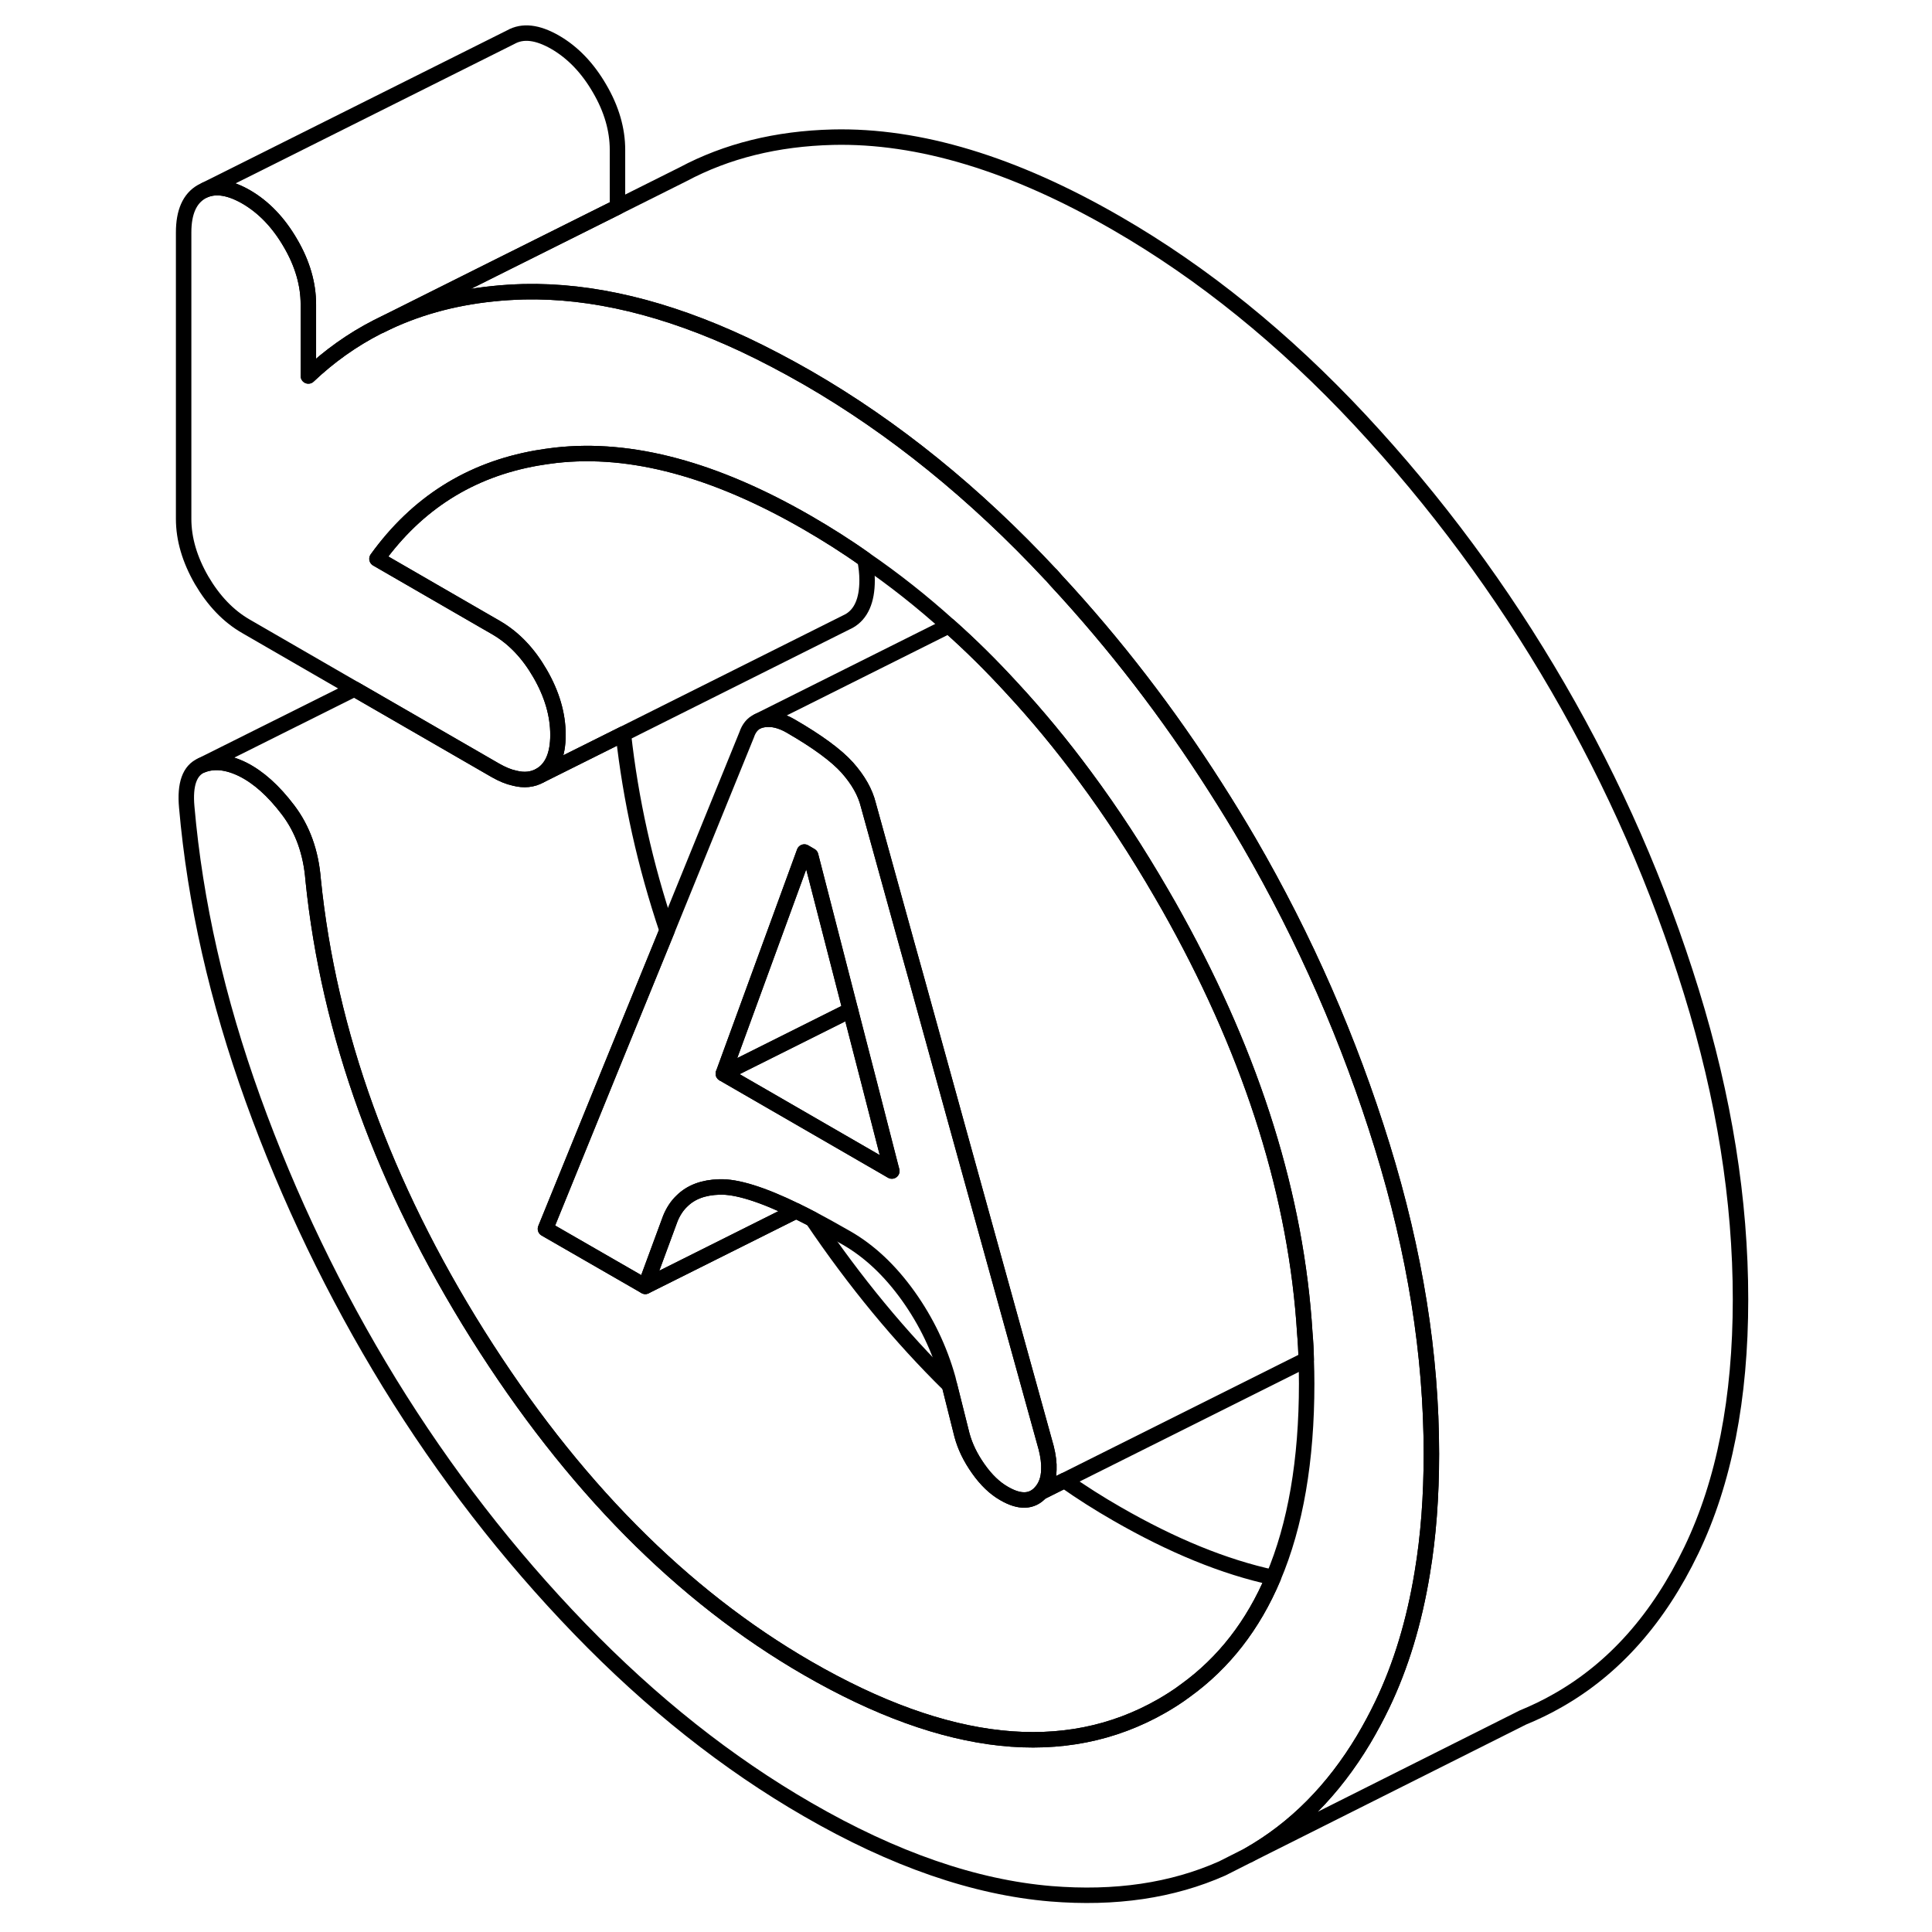<svg width="24" height="24" viewBox="0 0 106 125" fill="none" xmlns="http://www.w3.org/2000/svg" stroke-width="1px" stroke-linecap="round" stroke-linejoin="round">
    <path d="M58.191 93.686L52.411 72.796L49.771 63.236L49.191 61.156L46.681 52.076C46.481 51.266 46.031 50.466 45.321 49.666C44.611 48.876 43.391 47.976 41.641 46.966C41.031 46.616 40.461 46.476 39.921 46.556C39.791 46.576 39.661 46.606 39.551 46.656L39.511 46.676C39.191 46.826 38.951 47.116 38.811 47.536L33.661 60.196L30.081 68.966L25.791 79.506L32.251 83.226L33.871 78.836C34.061 78.376 34.311 77.996 34.631 77.696C35.211 77.126 36.011 76.826 37.041 76.796C38.141 76.756 39.801 77.266 42.011 78.346C42.351 78.506 42.691 78.686 43.061 78.876C43.751 79.236 44.481 79.646 45.271 80.096C46.751 80.946 48.081 82.196 49.261 83.846C50.431 85.486 51.291 87.276 51.831 89.206L51.931 89.626L52.741 92.856C52.941 93.596 53.291 94.316 53.801 95.036C54.301 95.746 54.861 96.286 55.461 96.626C56.471 97.216 57.261 97.186 57.831 96.556C58.171 96.176 58.351 95.686 58.361 95.086C58.381 94.676 58.321 94.206 58.191 93.686ZM47.721 75.486L37.611 69.646L37.301 69.466L37.391 69.216L42.541 55.126L42.951 55.366L45.521 65.356L46.281 68.306L46.731 70.046L48.081 75.306L48.201 75.766L47.721 75.486Z" stroke="currentColor" stroke-linejoin="round"/>
    <path d="M48.201 75.766L47.721 75.486L37.611 69.646L37.301 69.466L37.481 69.376L45.521 65.356L46.281 68.306L46.731 70.046L48.081 75.306L48.201 75.766Z" stroke="currentColor" stroke-linejoin="round"/>
    <path d="M45.521 65.356L37.481 69.376L37.301 69.466L37.391 69.216L42.541 55.126L42.951 55.366L45.521 65.356Z" stroke="currentColor" stroke-linejoin="round"/>
    <path d="M72.881 102.066C71.581 105.146 69.681 107.586 67.201 109.376C66.711 109.746 66.191 110.076 65.651 110.386C59.401 113.956 51.761 113.136 42.751 107.936C34.611 103.236 27.491 96.036 21.401 86.346C15.321 76.656 11.771 66.846 10.761 56.926C10.621 55.146 10.081 53.646 9.141 52.406C8.201 51.166 7.231 50.296 6.221 49.786C5.211 49.286 4.321 49.196 3.541 49.516L13.431 44.576L22.561 49.846C23.001 50.096 23.411 50.266 23.791 50.346C24.411 50.506 24.961 50.446 25.441 50.176L30.831 47.486C31.301 51.746 32.241 55.976 33.661 60.196L30.081 68.966L25.791 79.506L32.251 83.226L36.671 81.016L42.011 78.346C42.351 78.506 42.691 78.686 43.061 78.876C45.811 82.946 48.771 86.526 51.931 89.626L52.741 92.856C52.941 93.596 53.291 94.316 53.801 95.036C54.301 95.746 54.861 96.286 55.461 96.626C56.471 97.216 57.261 97.186 57.831 96.556L59.371 95.786C60.481 96.566 61.601 97.276 62.751 97.936C66.341 100.006 69.721 101.386 72.881 102.066Z" stroke="currentColor" stroke-linejoin="round"/>
    <path d="M42.011 78.346L36.671 81.016L32.251 83.226L33.871 78.836C34.061 78.376 34.311 77.996 34.631 77.696C35.211 77.126 36.011 76.826 37.041 76.796C38.141 76.756 39.801 77.266 42.011 78.346Z" stroke="currentColor" stroke-linejoin="round"/>
    <path d="M46.601 37.546C46.601 38.856 46.211 39.736 45.441 40.176L45.201 40.296L30.831 47.486L25.441 50.176C26.211 49.736 26.601 48.856 26.601 47.546C26.601 46.236 26.211 44.906 25.441 43.576C24.691 42.276 23.771 41.306 22.661 40.646C22.631 40.626 22.591 40.606 22.561 40.586L22.021 40.276L14.891 36.156C17.481 32.566 20.911 30.396 25.211 29.636C25.621 29.566 26.031 29.506 26.451 29.456C31.331 28.906 36.761 30.366 42.751 33.826C44.011 34.556 45.251 35.336 46.461 36.196C46.551 36.646 46.601 37.096 46.601 37.546Z" stroke="currentColor" stroke-linejoin="round"/>
    <path d="M30.451 9.696V13.396L22.381 17.426L15.141 21.046L14.911 21.156C13.291 21.986 11.811 23.036 10.451 24.326V19.696C10.451 18.386 10.071 17.056 9.291 15.726C8.521 14.396 7.561 13.396 6.421 12.736C5.391 12.146 4.511 11.996 3.781 12.286L23.541 2.406C24.321 1.966 25.271 2.076 26.421 2.736C27.561 3.396 28.521 4.396 29.291 5.726C30.071 7.056 30.451 8.386 30.451 9.696Z" stroke="currentColor" stroke-linejoin="round"/>
    <path d="M103.111 84.066C103.111 90.476 102.051 95.886 99.931 100.296C97.811 104.706 94.941 107.946 91.301 110.016C90.571 110.436 89.801 110.806 89.021 111.126L71.301 120.016C74.291 118.316 76.771 115.816 78.731 112.536C79.151 111.826 79.551 111.086 79.931 110.296C81.141 107.776 82.001 104.936 82.521 101.766C82.921 99.386 83.111 96.816 83.111 94.066C83.111 87.656 82.051 81.026 79.931 74.166C77.811 67.306 74.941 60.746 71.301 54.476C70.601 53.276 69.881 52.096 69.131 50.926C66.091 46.156 62.661 41.686 58.811 37.536C58.711 37.416 58.611 37.306 58.501 37.186H58.491C53.581 31.916 48.331 27.666 42.751 24.446C41.371 23.656 40.021 22.946 38.691 22.316C33.581 19.916 28.811 18.776 24.381 18.876C23.701 18.896 23.031 18.936 22.381 19.006C19.741 19.276 17.331 19.956 15.141 21.046L22.381 17.426L30.451 13.396L34.691 11.276C37.521 9.766 40.751 8.966 44.381 8.876C49.961 8.746 56.091 10.596 62.751 14.446C68.331 17.666 73.581 21.916 78.491 27.176C83.401 32.446 87.671 38.216 91.301 44.476C94.941 50.746 97.811 57.306 99.931 64.166C102.051 71.026 103.111 77.656 103.111 84.066Z" stroke="currentColor" stroke-linejoin="round"/>
    <path d="M83.111 94.066C83.111 96.816 82.921 99.386 82.521 101.766C82.001 104.936 81.141 107.776 79.931 110.296C79.551 111.086 79.151 111.826 78.731 112.536C76.771 115.816 74.291 118.316 71.301 120.016L69.581 120.886C66.341 122.326 62.651 122.866 58.491 122.526C53.581 122.116 48.331 120.306 42.751 117.076C37.571 114.086 32.661 110.196 28.011 105.386C23.371 100.586 19.271 95.286 15.701 89.486C12.141 83.676 9.191 77.556 6.871 71.126C4.551 64.686 3.121 58.386 2.581 52.206C2.451 50.736 2.771 49.846 3.541 49.516C4.321 49.196 5.211 49.286 6.221 49.786C7.231 50.296 8.201 51.166 9.141 52.406C10.081 53.646 10.621 55.146 10.761 56.926C11.771 66.846 15.321 76.656 21.401 86.346C27.491 96.036 34.611 103.236 42.751 107.936C51.761 113.136 59.401 113.956 65.651 110.386C66.191 110.076 66.711 109.746 67.201 109.376C69.681 107.586 71.581 105.146 72.881 102.066C74.321 98.676 75.041 94.486 75.041 89.526C75.041 89.006 75.031 88.486 75.011 87.966C75.001 87.396 74.971 86.826 74.921 86.256C74.381 77.476 71.591 68.546 66.581 59.456C66.281 58.906 65.971 58.366 65.651 57.816C64.081 55.106 62.431 52.576 60.681 50.216C59.181 48.186 57.611 46.286 55.971 44.516C54.661 43.086 53.301 41.736 51.891 40.486C50.151 38.916 48.341 37.486 46.461 36.196C45.251 35.336 44.011 34.556 42.751 33.826C36.761 30.366 31.331 28.906 26.451 29.456C26.031 29.506 25.621 29.566 25.211 29.636C20.911 30.396 17.481 32.566 14.891 36.156L22.021 40.276L22.561 40.586C22.561 40.586 22.631 40.626 22.661 40.646C23.771 41.306 24.691 42.276 25.441 43.576C26.211 44.906 26.601 46.236 26.601 47.546C26.601 48.856 26.211 49.736 25.441 50.176C24.961 50.446 24.411 50.506 23.791 50.346C23.411 50.266 23.001 50.096 22.561 49.846L13.431 44.576L6.421 40.526C5.271 39.866 4.321 38.866 3.541 37.536C2.771 36.196 2.381 34.876 2.381 33.566V15.036C2.381 13.726 2.771 12.846 3.541 12.406L3.781 12.286C4.511 11.996 5.391 12.146 6.421 12.736C7.561 13.396 8.521 14.396 9.291 15.726C10.071 17.056 10.451 18.386 10.451 19.696V24.326C11.811 23.036 13.291 21.986 14.911 21.156L15.141 21.046C17.331 19.956 19.741 19.276 22.381 19.006C23.031 18.936 23.701 18.896 24.381 18.876C28.811 18.776 33.581 19.916 38.691 22.316C40.021 22.946 41.371 23.656 42.751 24.446C48.331 27.666 53.581 31.916 58.491 37.176H58.501C58.611 37.306 58.711 37.416 58.811 37.536C62.661 41.686 66.091 46.156 69.131 50.926C69.881 52.096 70.601 53.276 71.301 54.476C74.941 60.746 77.811 67.306 79.931 74.166C82.051 81.026 83.111 87.656 83.111 94.066Z" stroke="currentColor" stroke-linejoin="round"/>
    <path d="M75.011 87.966L59.371 95.786L57.831 96.556C58.171 96.176 58.351 95.686 58.361 95.086C58.381 94.676 58.321 94.206 58.191 93.686L52.411 72.796L49.771 63.236L49.191 61.156L46.681 52.076C46.481 51.266 46.031 50.466 45.321 49.666C44.611 48.876 43.391 47.976 41.641 46.966C41.031 46.616 40.461 46.476 39.921 46.556C39.791 46.576 39.661 46.606 39.551 46.656L51.891 40.486C53.301 41.736 54.661 43.086 55.971 44.516C57.611 46.286 59.181 48.186 60.681 50.216C62.431 52.576 64.081 55.106 65.651 57.816C65.971 58.366 66.281 58.906 66.581 59.456C71.591 68.546 74.381 77.476 74.921 86.256C74.971 86.826 75.001 87.396 75.011 87.966Z" stroke="currentColor" stroke-linejoin="round"/>
</svg>